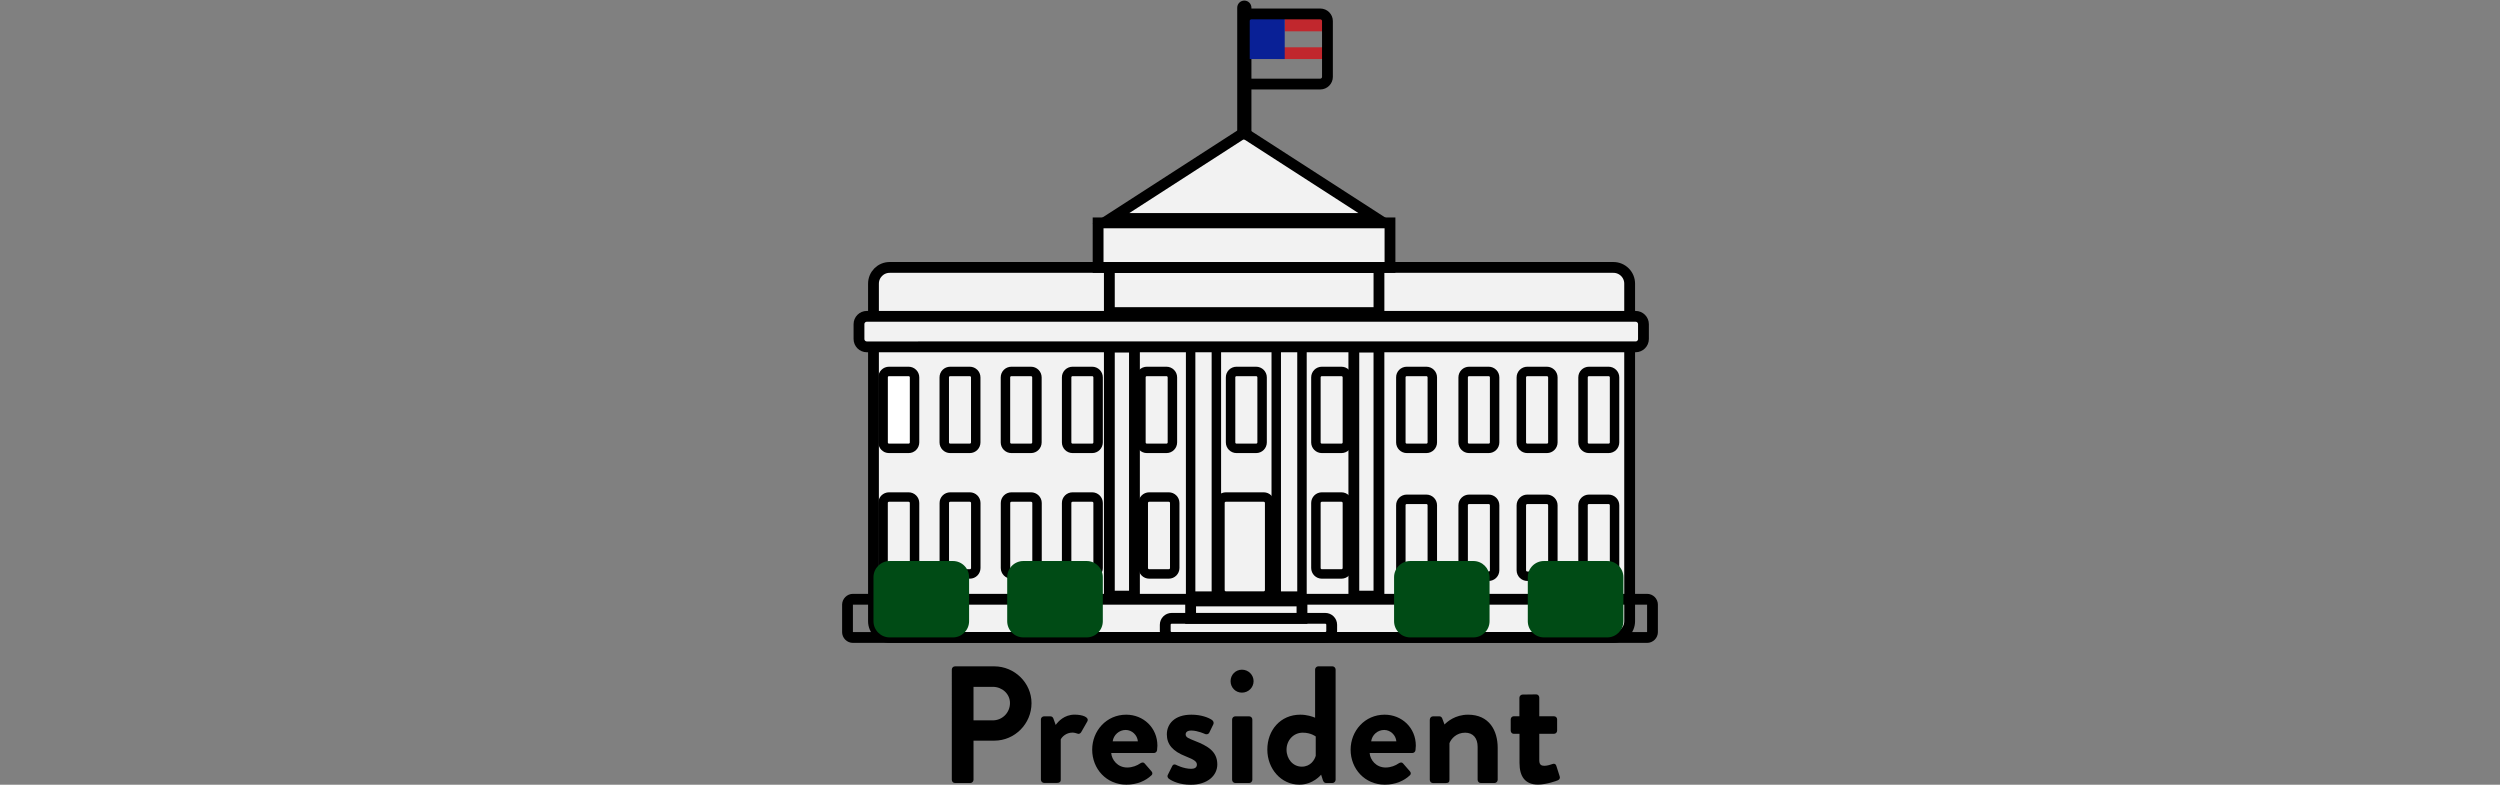 <?xml version="1.0" encoding="utf-8"?>
<!-- Generator: Adobe Illustrator 24.0.1, SVG Export Plug-In . SVG Version: 6.00 Build 0)  -->
<svg version="1.1" id="Layer_1" xmlns="http://www.w3.org/2000/svg" xmlns:xlink="http://www.w3.org/1999/xlink" x="0px" y="0px"
	 viewBox="0 0 1836.42 576.43" style="enable-background:new 0 0 1836.42 576.43;" xml:space="preserve">
<rect x="0" y="0" width="1836.42" height="576.43" fill="#808080" stroke="none"/>
<style type="text/css">
	.st0{clip-path:url(#SVGID_2_);}
	.st1{clip-path:url(#SVGID_4_);fill:#F2F2F2;}
	.st2{clip-path:url(#SVGID_6_);fill:none;stroke:#000000;stroke-width:7.946;stroke-miterlimit:10;}
	.st3{clip-path:url(#SVGID_8_);fill:none;stroke:#000000;stroke-width:7.946;stroke-miterlimit:10;}
	.st4{clip-path:url(#SVGID_10_);fill:#FFFFFF;}
	.st5{clip-path:url(#SVGID_12_);fill:none;stroke:#000000;stroke-width:1.982;stroke-miterlimit:10;}
	.st6{clip-path:url(#SVGID_14_);fill:none;stroke:#000000;stroke-width:6.946;stroke-miterlimit:10;}
	.st7{clip-path:url(#SVGID_16_);fill:none;stroke:#000000;stroke-width:6.946;stroke-miterlimit:10;}
	.st8{clip-path:url(#SVGID_18_);fill:none;stroke:#000000;stroke-width:6.946;stroke-miterlimit:10;}
	.st9{clip-path:url(#SVGID_20_);fill:none;stroke:#000000;stroke-width:6.946;stroke-miterlimit:10;}
	.st10{clip-path:url(#SVGID_22_);fill:none;stroke:#000000;stroke-width:6.946;stroke-miterlimit:10;}
	.st11{clip-path:url(#SVGID_24_);fill:none;stroke:#000000;stroke-width:6.946;stroke-miterlimit:10;}
	.st12{clip-path:url(#SVGID_26_);fill:none;stroke:#000000;stroke-width:6.946;stroke-miterlimit:10;}
	.st13{clip-path:url(#SVGID_28_);fill:none;stroke:#000000;stroke-width:6.946;stroke-miterlimit:10;}
	.st14{clip-path:url(#SVGID_30_);fill:none;stroke:#000000;stroke-width:6.946;stroke-miterlimit:10;}
	.st15{clip-path:url(#SVGID_32_);fill:none;stroke:#000000;stroke-width:6.946;stroke-miterlimit:10;}
	.st16{clip-path:url(#SVGID_34_);fill:none;stroke:#000000;stroke-width:6.946;stroke-miterlimit:10;}
	.st17{clip-path:url(#SVGID_36_);fill:none;stroke:#000000;stroke-width:6.946;stroke-miterlimit:10;}
	.st18{clip-path:url(#SVGID_38_);fill:none;stroke:#000000;stroke-width:6.946;stroke-miterlimit:10;}
	.st19{clip-path:url(#SVGID_40_);fill:none;stroke:#000000;stroke-width:6.946;stroke-miterlimit:10;}
	.st20{clip-path:url(#SVGID_42_);fill:none;stroke:#000000;stroke-width:6.946;stroke-miterlimit:10;}
	.st21{clip-path:url(#SVGID_44_);fill:none;stroke:#000000;stroke-width:6.946;stroke-miterlimit:10;}
	.st22{clip-path:url(#SVGID_46_);fill:none;stroke:#000000;stroke-width:6.946;stroke-miterlimit:10;}
	.st23{clip-path:url(#SVGID_48_);fill:none;stroke:#000000;stroke-width:6.946;stroke-miterlimit:10;}
	.st24{clip-path:url(#SVGID_50_);fill:none;stroke:#000000;stroke-width:6.946;stroke-miterlimit:10;}
	.st25{clip-path:url(#SVGID_52_);fill:none;stroke:#000000;stroke-width:6.946;stroke-miterlimit:10;}
	.st26{clip-path:url(#SVGID_54_);fill:none;stroke:#000000;stroke-width:6.946;stroke-miterlimit:10;}
	.st27{clip-path:url(#SVGID_56_);fill:none;stroke:#000000;stroke-width:6.946;stroke-miterlimit:10;}
	.st28{clip-path:url(#SVGID_58_);fill:#004B15;}
	.st29{clip-path:url(#SVGID_60_);fill:#004B15;}
	.st30{clip-path:url(#SVGID_62_);fill:#004B15;}
	.st31{clip-path:url(#SVGID_64_);fill:#004B15;}
	.st32{clip-path:url(#SVGID_66_);fill:none;stroke:#000000;stroke-width:7.946;stroke-miterlimit:10;}
	.st33{clip-path:url(#SVGID_68_);fill:none;stroke:#000000;stroke-width:7.946;stroke-miterlimit:10;}
	.st34{clip-path:url(#SVGID_70_);fill:none;stroke:#000000;stroke-width:6.946;stroke-miterlimit:10;}
	.st35{clip-path:url(#SVGID_72_);fill:#F2F2F2;}
	.st36{clip-path:url(#SVGID_74_);fill:none;stroke:#000000;stroke-width:7.946;stroke-miterlimit:10;}
	.st37{clip-path:url(#SVGID_76_);fill:none;stroke:#000000;stroke-width:6.946;stroke-miterlimit:10;}
	.st38{clip-path:url(#SVGID_78_);fill:none;stroke:#000000;stroke-width:7.946;stroke-miterlimit:10;}
	.st39{clip-path:url(#SVGID_80_);fill:none;stroke:#000000;stroke-width:7.946;stroke-miterlimit:10;}
	.st40{clip-path:url(#SVGID_82_);fill:none;stroke:#000000;stroke-width:7.946;stroke-miterlimit:10;}
	.st41{clip-path:url(#SVGID_84_);fill:#F2F2F2;}
	.st42{clip-path:url(#SVGID_86_);fill:none;stroke:#000000;stroke-width:7.946;stroke-miterlimit:10;}
	.st43{clip-path:url(#SVGID_88_);fill:#F2F2F2;}
	.st44{clip-path:url(#SVGID_90_);fill:none;stroke:#000000;stroke-width:7.946;stroke-linecap:round;stroke-miterlimit:10;}
	.st45{clip-path:url(#SVGID_92_);fill:#C1272D;}
	.st46{clip-path:url(#SVGID_94_);fill:#C1272D;}
	.st47{clip-path:url(#SVGID_96_);}
	.st48{clip-path:url(#SVGID_98_);fill:#092096;}
	.st49{clip-path:url(#SVGID_100_);fill:none;stroke:#000000;stroke-width:7.946;stroke-miterlimit:10;}
</style>
<g>
	<g>
		<path d="M699.17,491.81c0-1.21,1-2.34,2.34-2.34h28.79c15.06,0,27.42,12.23,27.42,27.04c0,15.19-12.35,27.54-27.29,27.54h-15.31
			v28.79c0,1.21-1.09,2.34-2.34,2.34h-11.27c-1.34,0-2.34-1.08-2.34-2.34L699.17,491.81L699.17,491.81z M729.3,529.15
			c6.84,0,12.6-5.51,12.6-12.73c0-6.72-5.76-11.89-12.6-11.89h-14.19v24.62H729.3z"/>
		<path d="M764.6,528.53c0-1.34,1.09-2.34,2.34-2.34h4.63c1.09,0,1.84,0.63,2.21,1.59l1.71,4.76c1.71-2.46,6.26-7.59,13.85-7.59
			c5.76,0,10.89,1.84,9.43,4.88l-4.55,7.97c-0.63,1.08-1.84,1.59-2.8,1.08c-0.38-0.13-2.21-0.75-3.55-0.75
			c-4.88,0-7.85,3.3-8.68,5.01v29.63c0,1.71-1.09,2.34-2.8,2.34h-9.43c-1.21,0-2.34-1.08-2.34-2.34v-44.23H764.6z"/>
		<path d="M827.28,524.98c12.6,0,22.91,9.56,22.91,22.78c0,0.88-0.13,2.46-0.25,3.3c-0.13,1.21-1.21,2.09-2.34,2.09h-31.34
			c0.38,5.01,4.67,10.64,11.77,10.64c3.8,0,7.34-1.46,9.56-3.05c1.21-0.75,2.34-0.96,3.17,0l5.01,5.76
			c0.88,0.88,1.09,2.21-0.13,3.17c-4.05,3.8-10.27,6.72-18.24,6.72c-14.69,0-25.12-11.64-25.12-25.71
			C802.29,536.87,812.72,524.98,827.28,524.98z M835.84,544.55c-0.38-4.55-4.3-8.35-8.93-8.35c-4.88,0-8.93,3.67-9.56,8.35H835.84z"
			/>
		<path d="M857.79,569.3l3.3-6.59c0.5-1.21,1.71-1.46,2.8-0.88c0,0,5.51,2.92,11.14,2.92c2.46,0,4.17-0.96,4.17-3.05
			c0-2.21-1.71-3.55-8.22-6.13c-9.43-3.67-13.85-8.68-13.85-16.15s5.51-14.44,17.99-14.44c7.22,0,12.48,2.09,15.06,3.8
			c1.09,0.75,1.71,2.09,1.09,3.3l-3.05,6.26c-0.63,1.08-1.96,1.21-2.92,0.88c0,0-5.51-2.59-10.18-2.59c-2.92,0-4.17,1.21-4.17,2.84
			c0,2.21,2.21,2.92,6.72,4.76c9.43,3.67,16.53,7.72,16.53,17.28c0,8.1-7.09,14.94-19.49,14.94c-8.1,0-13.73-2.59-16.27-4.55
			C857.79,571.26,857.29,570.3,857.79,569.3z"/>
		<path d="M903.94,500.36c0-4.67,3.67-8.43,8.35-8.43c4.76,0,8.55,3.8,8.55,8.43s-3.8,8.43-8.55,8.43
			C907.61,508.83,903.94,505.03,903.94,500.36z M905.07,528.53c0-1.34,1.09-2.34,2.34-2.34h10.18c1.21,0,2.34,0.96,2.34,2.34v44.32
			c0,1.21-1.09,2.34-2.34,2.34H907.4c-1.21,0-2.34-1.08-2.34-2.34V528.53z"/>
		<path d="M955.14,524.98c4.88,0,8.68,1.34,10.89,2.21v-35.39c0-1.21,1.09-2.34,2.34-2.34h10.39c1.21,0,2.34,1.08,2.34,2.34v81.04
			c0,1.21-1.09,2.34-2.34,2.34H974c-1.09,0-1.96-0.96-2.34-2.34l-1.21-3.8c0,0-5.76,7.34-16.02,7.34
			c-13.35,0-23.49-11.64-23.49-25.71C930.9,536.37,940.58,524.98,955.14,524.98z M956.23,563.16c6.51,0,9.43-5.01,10.27-7.97v-14.19
			c0,0-3.42-2.8-9.56-2.8c-6.84,0-11.89,5.63-11.89,12.48C945.04,557.53,949.76,563.16,956.23,563.16z"/>
		<path d="M1017.11,524.98c12.6,0,22.91,9.56,22.91,22.78c0,0.88-0.13,2.46-0.25,3.3c-0.13,1.21-1.21,2.09-2.34,2.09h-31.34
			c0.38,5.01,4.67,10.64,11.77,10.64c3.8,0,7.34-1.46,9.56-3.05c1.21-0.75,2.34-0.96,3.17,0l5.01,5.76
			c0.88,0.88,1.08,2.21-0.13,3.17c-4.05,3.8-10.27,6.72-18.24,6.72c-14.69,0-25.12-11.64-25.12-25.71
			C992.16,536.87,1002.55,524.98,1017.11,524.98z M1025.71,544.55c-0.38-4.55-4.3-8.35-8.93-8.35c-4.88,0-8.93,3.67-9.56,8.35
			H1025.71z"/>
		<path d="M1050.33,528.53c0-1.34,1.09-2.34,2.34-2.34h4.63c1.09,0,1.71,0.63,2.09,1.46l1.71,4.55c1.84-1.96,7.85-7.22,17.28-7.22
			c15.57,0,21.78,11.64,21.78,24.37v23.49c0,1.21-1.09,2.34-2.34,2.34h-10.06c-1.34,0-2.34-1.08-2.34-2.34V548.6
			c0-6.38-3.3-10.39-9.18-10.39c-6.38,0-10.27,4.42-11.52,7.72v26.96c0,1.71-0.75,2.34-3.05,2.34h-9.06c-1.21,0-2.34-1.08-2.34-2.34
			v-44.36H1050.33z"/>
		<path d="M1116.1,539.04h-4.17c-1.21,0-2.21-1.08-2.21-2.34v-8.22c0-1.34,1-2.34,2.21-2.34h4.17v-13.6c0-1.21,1.08-2.34,2.34-2.34
			l10.06-0.13c1.21,0,2.21,1.08,2.21,2.34v13.73h10.77c1.34,0,2.34,0.96,2.34,2.34v8.22c0,1.21-0.96,2.34-2.34,2.34h-10.77v19.57
			c0,3.42,1.84,3.92,3.8,3.92c2.09,0,4.67-0.88,6.01-1.34c1.34-0.5,2.34,0.13,2.71,1.34l2.46,7.72c0.5,1.21-0.13,2.46-1.34,2.92
			c-0.63,0.38-8.55,3.17-14.56,3.17c-9.43,0-13.6-5.88-13.6-15.82v-21.49H1116.1z"/>
	</g>
	<g id="Vector_Smart_Object_1_">
		<g>
			<g>
				<defs>
					<rect id="SVGID_1_" x="618.59" y="0.43" width="599.24" height="471.8"/>
				</defs>
				<clipPath id="SVGID_2_">
					<use xlink:href="#SVGID_1_"  style="overflow:visible;"/>
				</clipPath>
				<g class="st0">
					<g>
						<defs>
							<rect id="SVGID_3_" x="618.59" y="0.43" width="599.24" height="471.8"/>
						</defs>
						<clipPath id="SVGID_4_">
							<use xlink:href="#SVGID_3_"  style="overflow:visible;"/>
						</clipPath>
						<path class="st1" d="M1185.12,468.27h-531.6c-6.55,0-11.89-5.34-11.89-11.89v-248c0-6.55,5.34-11.89,11.89-11.89h531.6
							c6.55,0,11.89,5.34,11.89,11.89v248C1197.01,462.93,1191.71,468.23,1185.12,468.27"/>
					</g>
					<g>
						<defs>
							<rect id="SVGID_5_" x="618.59" y="0.43" width="599.24" height="471.8"/>
						</defs>
						<clipPath id="SVGID_6_">
							<use xlink:href="#SVGID_5_"  style="overflow:visible;"/>
						</clipPath>
						<path class="st2" d="M653.52,196.44h531.64c6.59,0,11.93,5.34,11.93,11.89v248c0,6.59-5.34,11.89-11.93,11.89H653.52
							c-6.59,0-11.89-5.34-11.89-11.89V208.37C641.63,201.78,646.92,196.44,653.52,196.44z"/>
					</g>
					<g>
						<defs>
							<rect id="SVGID_7_" x="618.59" y="0.43" width="599.24" height="471.8"/>
						</defs>
						<clipPath id="SVGID_8_">
							<use xlink:href="#SVGID_7_"  style="overflow:visible;"/>
						</clipPath>
						<path class="st3" d="M626.56,440.19h583.3c2.21,0,4.01,1.79,4.01,4.01v20.07c0,2.21-1.79,4.01-4.01,4.01h-583.3
							c-2.21,0-4.01-1.79-4.01-4.01v-20.07C622.6,441.98,624.39,440.19,626.56,440.19z"/>
					</g>
					<g>
						<defs>
							<rect id="SVGID_9_" x="618.59" y="0.43" width="599.24" height="471.8"/>
						</defs>
						<clipPath id="SVGID_10_">
							<use xlink:href="#SVGID_9_"  style="overflow:visible;"/>
						</clipPath>
						<rect x="650.72" y="274.81" class="st4" width="19.03" height="56.25"/>
					</g>
					<g>
						<defs>
							<rect id="SVGID_11_" x="618.59" y="0.43" width="599.24" height="471.8"/>
						</defs>
						<clipPath id="SVGID_12_">
							<use xlink:href="#SVGID_11_"  style="overflow:visible;"/>
						</clipPath>
						<rect x="650.72" y="274.81" class="st5" width="19.03" height="56.25"/>
					</g>
					<g>
						<defs>
							<rect id="SVGID_13_" x="618.59" y="0.43" width="599.24" height="471.8"/>
						</defs>
						<clipPath id="SVGID_14_">
							<use xlink:href="#SVGID_13_"  style="overflow:visible;"/>
						</clipPath>
						<path class="st6" d="M698,272.85h14.36c2.42,0,4.38,1.96,4.38,4.38v47.74c0,2.42-1.96,4.38-4.38,4.38H698
							c-2.42,0-4.38-1.96-4.38-4.38v-47.74C693.58,274.81,695.54,272.85,698,272.85z"/>
					</g>
					<g>
						<defs>
							<rect id="SVGID_15_" x="618.59" y="0.43" width="599.24" height="471.8"/>
						</defs>
						<clipPath id="SVGID_16_">
							<use xlink:href="#SVGID_15_"  style="overflow:visible;"/>
						</clipPath>
						<path class="st7" d="M653.06,272.85h14.36c2.42,0,4.38,1.96,4.38,4.38v47.74c0,2.42-1.96,4.38-4.38,4.38h-14.36
							c-2.42,0-4.38-1.96-4.38-4.38v-47.74C648.64,274.81,650.6,272.85,653.06,272.85z"/>
					</g>
					<g>
						<defs>
							<rect id="SVGID_17_" x="618.59" y="0.43" width="599.24" height="471.8"/>
						</defs>
						<clipPath id="SVGID_18_">
							<use xlink:href="#SVGID_17_"  style="overflow:visible;"/>
						</clipPath>
						<path class="st8" d="M742.95,272.85h14.36c2.42,0,4.38,1.96,4.38,4.38v47.74c0,2.42-1.96,4.38-4.38,4.38h-14.36
							c-2.42,0-4.38-1.96-4.38-4.38v-47.74C738.56,274.81,740.53,272.85,742.95,272.85z"/>
					</g>
					<g>
						<defs>
							<rect id="SVGID_19_" x="618.59" y="0.43" width="599.24" height="471.8"/>
						</defs>
						<clipPath id="SVGID_20_">
							<use xlink:href="#SVGID_19_"  style="overflow:visible;"/>
						</clipPath>
						<path class="st9" d="M787.89,272.85h14.36c2.42,0,4.38,1.96,4.38,4.38v47.74c0,2.42-1.96,4.38-4.38,4.38h-14.36
							c-2.42,0-4.38-1.96-4.38-4.38v-47.74C783.47,274.81,785.47,272.85,787.89,272.85z"/>
					</g>
					<g>
						<defs>
							<rect id="SVGID_21_" x="618.59" y="0.43" width="599.24" height="471.8"/>
						</defs>
						<clipPath id="SVGID_22_">
							<use xlink:href="#SVGID_21_"  style="overflow:visible;"/>
						</clipPath>
						<path class="st10" d="M842.47,272.85h14.36c2.42,0,4.38,1.96,4.38,4.38v47.74c0,2.42-1.96,4.38-4.38,4.38h-14.36
							c-2.42,0-4.38-1.96-4.38-4.38v-47.74C838.05,274.81,840.01,272.85,842.47,272.85z"/>
					</g>
					<g>
						<defs>
							<rect id="SVGID_23_" x="618.59" y="0.43" width="599.24" height="471.8"/>
						</defs>
						<clipPath id="SVGID_24_">
							<use xlink:href="#SVGID_23_"  style="overflow:visible;"/>
						</clipPath>
						<path class="st11" d="M908.32,272.85h14.36c2.42,0,4.42,1.96,4.42,4.38v47.74c0,2.42-1.96,4.38-4.42,4.38h-14.36
							c-2.42,0-4.38-1.96-4.38-4.38v-47.74C903.9,274.81,905.9,272.85,908.32,272.85z"/>
					</g>
					<g>
						<defs>
							<rect id="SVGID_25_" x="618.59" y="0.43" width="599.24" height="471.8"/>
						</defs>
						<clipPath id="SVGID_26_">
							<use xlink:href="#SVGID_25_"  style="overflow:visible;"/>
						</clipPath>
						<path class="st12" d="M971,272.85h14.36c2.42,0,4.38,1.96,4.38,4.38v47.74c0,2.42-1.96,4.38-4.38,4.38H971
							c-2.42,0-4.38-1.96-4.38-4.38v-47.74C966.62,274.81,968.58,272.85,971,272.85z"/>
					</g>
					<g>
						<defs>
							<rect id="SVGID_27_" x="618.59" y="0.43" width="599.24" height="471.8"/>
						</defs>
						<clipPath id="SVGID_28_">
							<use xlink:href="#SVGID_27_"  style="overflow:visible;"/>
						</clipPath>
						<path class="st13" d="M1033.39,272.85h14.36c2.42,0,4.38,1.96,4.38,4.38v47.74c0,2.42-1.96,4.38-4.38,4.38h-14.36
							c-2.42,0-4.38-1.96-4.38-4.38v-47.74C1028.96,274.81,1030.92,272.85,1033.39,272.85z"/>
					</g>
					<g>
						<defs>
							<rect id="SVGID_29_" x="618.59" y="0.43" width="599.24" height="471.8"/>
						</defs>
						<clipPath id="SVGID_30_">
							<use xlink:href="#SVGID_29_"  style="overflow:visible;"/>
						</clipPath>
						<path class="st14" d="M1079.16,272.85h14.36c2.42,0,4.38,1.96,4.38,4.38v47.74c0,2.42-1.96,4.38-4.38,4.38h-14.36
							c-2.42,0-4.38-1.96-4.38-4.38v-47.74C1074.78,274.81,1076.74,272.85,1079.16,272.85z"/>
					</g>
					<g>
						<defs>
							<rect id="SVGID_31_" x="618.59" y="0.43" width="599.24" height="471.8"/>
						</defs>
						<clipPath id="SVGID_32_">
							<use xlink:href="#SVGID_31_"  style="overflow:visible;"/>
						</clipPath>
						<path class="st15" d="M1121.9,272.85h14.36c2.42,0,4.42,1.96,4.42,4.38v47.74c0,2.42-1.96,4.38-4.42,4.38h-14.36
							c-2.42,0-4.38-1.96-4.38-4.38v-47.74C1117.51,274.81,1119.52,272.85,1121.9,272.85z"/>
					</g>
					<g>
						<defs>
							<rect id="SVGID_33_" x="618.59" y="0.43" width="599.24" height="471.8"/>
						</defs>
						<clipPath id="SVGID_34_">
							<use xlink:href="#SVGID_33_"  style="overflow:visible;"/>
						</clipPath>
						<path class="st16" d="M1167.22,272.85h14.36c2.42,0,4.42,1.96,4.42,4.38v47.74c0,2.42-1.96,4.38-4.42,4.38h-14.36
							c-2.42,0-4.38-1.96-4.38-4.38v-47.74C1162.83,274.81,1164.79,272.85,1167.22,272.85z"/>
					</g>
					<g>
						<defs>
							<rect id="SVGID_35_" x="618.59" y="0.43" width="599.24" height="471.8"/>
						</defs>
						<clipPath id="SVGID_36_">
							<use xlink:href="#SVGID_35_"  style="overflow:visible;"/>
						</clipPath>
						<path class="st17" d="M653.06,365.11h14.36c2.42,0,4.38,1.96,4.38,4.38v47.74c0,2.42-1.96,4.38-4.38,4.38h-14.36
							c-2.42,0-4.38-1.96-4.38-4.38v-47.74C648.64,367.07,650.6,365.11,653.06,365.11z"/>
					</g>
					<g>
						<defs>
							<rect id="SVGID_37_" x="618.59" y="0.43" width="599.24" height="471.8"/>
						</defs>
						<clipPath id="SVGID_38_">
							<use xlink:href="#SVGID_37_"  style="overflow:visible;"/>
						</clipPath>
						<path class="st18" d="M698.04,365.11h14.36c2.42,0,4.38,1.96,4.38,4.38v47.74c0,2.42-1.96,4.38-4.38,4.38h-14.36
							c-2.42,0-4.38-1.96-4.38-4.38v-47.74C693.62,367.07,695.58,365.11,698.04,365.11z"/>
					</g>
					<g>
						<defs>
							<rect id="SVGID_39_" x="618.59" y="0.43" width="599.24" height="471.8"/>
						</defs>
						<clipPath id="SVGID_40_">
							<use xlink:href="#SVGID_39_"  style="overflow:visible;"/>
						</clipPath>
						<path class="st19" d="M742.99,365.11h14.36c2.42,0,4.42,1.96,4.42,4.38v47.74c0,2.42-1.96,4.38-4.42,4.38h-14.36
							c-2.42,0-4.38-1.96-4.38-4.38v-47.74C738.61,367.07,740.57,365.11,742.99,365.11z"/>
					</g>
					<g>
						<defs>
							<rect id="SVGID_41_" x="618.59" y="0.43" width="599.24" height="471.8"/>
						</defs>
						<clipPath id="SVGID_42_">
							<use xlink:href="#SVGID_41_"  style="overflow:visible;"/>
						</clipPath>
						<path class="st20" d="M787.89,365.11h14.36c2.42,0,4.38,1.96,4.38,4.38v47.74c0,2.42-1.96,4.38-4.38,4.38h-14.36
							c-2.42,0-4.38-1.96-4.38-4.38v-47.74C783.47,367.07,785.47,365.11,787.89,365.11z"/>
					</g>
					<g>
						<defs>
							<rect id="SVGID_43_" x="618.59" y="0.43" width="599.24" height="471.8"/>
						</defs>
						<clipPath id="SVGID_44_">
							<use xlink:href="#SVGID_43_"  style="overflow:visible;"/>
						</clipPath>
						<path class="st21" d="M844.18,365.11h14.36c2.42,0,4.38,1.96,4.38,4.38v47.74c0,2.42-1.96,4.38-4.38,4.38h-14.36
							c-2.42,0-4.38-1.96-4.38-4.38v-47.74C839.8,367.07,841.76,365.11,844.18,365.11z"/>
					</g>
					<g>
						<defs>
							<rect id="SVGID_45_" x="618.59" y="0.43" width="599.24" height="471.8"/>
						</defs>
						<clipPath id="SVGID_46_">
							<use xlink:href="#SVGID_45_"  style="overflow:visible;"/>
						</clipPath>
						<path class="st22" d="M900.52,365.11h27.75c2.42,0,4.38,1.96,4.38,4.38v63.97c0,2.42-1.96,4.38-4.38,4.38h-27.75
							c-2.42,0-4.38-1.96-4.38-4.38v-63.97C896.1,367.07,898.06,365.11,900.52,365.11z"/>
					</g>
					<g>
						<defs>
							<rect id="SVGID_47_" x="618.59" y="0.43" width="599.24" height="471.8"/>
						</defs>
						<clipPath id="SVGID_48_">
							<use xlink:href="#SVGID_47_"  style="overflow:visible;"/>
						</clipPath>
						<path class="st23" d="M971,365.11h14.36c2.42,0,4.38,1.96,4.38,4.38v47.74c0,2.42-1.96,4.38-4.38,4.38H971
							c-2.42,0-4.38-1.96-4.38-4.38v-47.74C966.62,367.07,968.58,365.11,971,365.11z"/>
					</g>
					<g>
						<defs>
							<rect id="SVGID_49_" x="618.59" y="0.43" width="599.24" height="471.8"/>
						</defs>
						<clipPath id="SVGID_50_">
							<use xlink:href="#SVGID_49_"  style="overflow:visible;"/>
						</clipPath>
						<path class="st24" d="M1033.39,366.78h14.36c2.42,0,4.38,1.96,4.38,4.38v47.74c0,2.42-1.96,4.38-4.38,4.38h-14.36
							c-2.42,0-4.38-1.96-4.38-4.38v-47.7C1028.96,368.74,1030.92,366.78,1033.39,366.78z"/>
					</g>
					<g>
						<defs>
							<rect id="SVGID_51_" x="618.59" y="0.43" width="599.24" height="471.8"/>
						</defs>
						<clipPath id="SVGID_52_">
							<use xlink:href="#SVGID_51_"  style="overflow:visible;"/>
						</clipPath>
						<path class="st25" d="M1079.16,366.78h14.36c2.42,0,4.38,1.96,4.38,4.38v47.74c0,2.42-1.96,4.38-4.38,4.38h-14.36
							c-2.42,0-4.38-1.96-4.38-4.38v-47.7C1074.78,368.74,1076.74,366.78,1079.16,366.78z"/>
					</g>
					<g>
						<defs>
							<rect id="SVGID_53_" x="618.59" y="0.43" width="599.24" height="471.8"/>
						</defs>
						<clipPath id="SVGID_54_">
							<use xlink:href="#SVGID_53_"  style="overflow:visible;"/>
						</clipPath>
						<path class="st26" d="M1121.9,366.78h14.36c2.42,0,4.42,1.96,4.42,4.38v47.74c0,2.42-1.96,4.38-4.42,4.38h-14.36
							c-2.42,0-4.38-1.96-4.38-4.38v-47.7C1117.51,368.74,1119.52,366.78,1121.9,366.78z"/>
					</g>
					<g>
						<defs>
							<rect id="SVGID_55_" x="618.59" y="0.43" width="599.24" height="471.8"/>
						</defs>
						<clipPath id="SVGID_56_">
							<use xlink:href="#SVGID_55_"  style="overflow:visible;"/>
						</clipPath>
						<path class="st27" d="M1167.22,366.78h14.36c2.42,0,4.42,1.96,4.42,4.38v47.74c0,2.42-1.96,4.38-4.42,4.38h-14.36
							c-2.42,0-4.38-1.96-4.38-4.38v-47.7C1162.83,368.74,1164.79,366.78,1167.22,366.78z"/>
					</g>
					<g>
						<defs>
							<rect id="SVGID_57_" x="618.59" y="0.43" width="599.24" height="471.8"/>
						</defs>
						<clipPath id="SVGID_58_">
							<use xlink:href="#SVGID_57_"  style="overflow:visible;"/>
						</clipPath>
						<path class="st28" d="M653.52,412.1h46.45c6.59,0,11.89,5.34,11.89,11.89v32.34c0,6.55-5.34,11.89-11.89,11.89h-46.45
							c-6.55,0-11.89-5.34-11.89-11.89v-32.34C641.63,417.44,646.97,412.1,653.52,412.1"/>
					</g>
					<g>
						<defs>
							<rect id="SVGID_59_" x="618.59" y="0.43" width="599.24" height="471.8"/>
						</defs>
						<clipPath id="SVGID_60_">
							<use xlink:href="#SVGID_59_"  style="overflow:visible;"/>
						</clipPath>
						<path class="st29" d="M751.75,412.1h46.45c6.59,0,11.89,5.34,11.89,11.89v32.34c0,6.55-5.34,11.89-11.89,11.89h-46.45
							c-6.55,0-11.89-5.34-11.89-11.89v-32.34C739.86,417.44,745.2,412.1,751.75,412.1"/>
					</g>
					<g>
						<defs>
							<rect id="SVGID_61_" x="618.59" y="0.43" width="599.24" height="471.8"/>
						</defs>
						<clipPath id="SVGID_62_">
							<use xlink:href="#SVGID_61_"  style="overflow:visible;"/>
						</clipPath>
						<path class="st30" d="M1035.93,412.1h46.36c6.55,0,11.85,5.34,11.89,11.89v32.34c0,6.55-5.34,11.89-11.89,11.89h-46.36
							c-6.55,0-11.89-5.34-11.89-11.89v-32.34C1024.04,417.44,1029.34,412.1,1035.93,412.1"/>
					</g>
					<g>
						<defs>
							<rect id="SVGID_63_" x="618.59" y="0.43" width="599.24" height="471.8"/>
						</defs>
						<clipPath id="SVGID_64_">
							<use xlink:href="#SVGID_63_"  style="overflow:visible;"/>
						</clipPath>
						<path class="st31" d="M1134.16,412.1h46.45c6.59,0,11.89,5.34,11.89,11.89v32.34c0,6.55-5.34,11.89-11.89,11.89h-46.45
							c-6.55,0-11.89-5.34-11.89-11.89v-32.34C1122.27,417.44,1127.57,412.1,1134.16,412.1"/>
					</g>
					<g>
						<defs>
							<rect id="SVGID_65_" x="618.59" y="0.43" width="599.24" height="471.8"/>
						</defs>
						<clipPath id="SVGID_66_">
							<use xlink:href="#SVGID_65_"  style="overflow:visible;"/>
						</clipPath>
						<rect x="814.89" y="254.86" class="st32" width="18.44" height="183.03"/>
					</g>
					<g>
						<defs>
							<rect id="SVGID_67_" x="618.59" y="0.43" width="599.24" height="471.8"/>
						</defs>
						<clipPath id="SVGID_68_">
							<use xlink:href="#SVGID_67_"  style="overflow:visible;"/>
						</clipPath>
						<rect x="994.49" y="254.86" class="st33" width="18.44" height="183.03"/>
					</g>
					<g>
						<defs>
							<rect id="SVGID_69_" x="618.59" y="0.43" width="599.24" height="471.8"/>
						</defs>
						<clipPath id="SVGID_70_">
							<use xlink:href="#SVGID_69_"  style="overflow:visible;"/>
						</clipPath>
						<rect x="874.6" y="254.86" class="st34" width="18.9" height="183.03"/>
					</g>
					<g>
						<defs>
							<rect id="SVGID_71_" x="618.59" y="0.43" width="599.24" height="471.8"/>
						</defs>
						<clipPath id="SVGID_72_">
							<use xlink:href="#SVGID_71_"  style="overflow:visible;"/>
						</clipPath>
						<path class="st35" d="M1201.48,254.82H636.74c-3.17,0-5.76-2.59-5.76-5.76v-10.85c0-3.17,2.59-5.76,5.76-5.76h564.73
							c3.17,0,5.76,2.59,5.76,5.76v10.85C1207.23,252.23,1204.65,254.82,1201.48,254.82"/>
					</g>
					<g>
						<defs>
							<rect id="SVGID_73_" x="618.59" y="0.43" width="599.24" height="471.8"/>
						</defs>
						<clipPath id="SVGID_74_">
							<use xlink:href="#SVGID_73_"  style="overflow:visible;"/>
						</clipPath>
						<path class="st36" d="M636.74,232.37h564.73c3.17,0,5.76,2.59,5.76,5.76v10.89c0,3.17-2.59,5.76-5.76,5.76H636.74
							c-3.17,0-5.76-2.59-5.76-5.76v-10.89C630.98,234.96,633.57,232.37,636.74,232.37z"/>
					</g>
					<g>
						<defs>
							<rect id="SVGID_75_" x="618.59" y="0.43" width="599.24" height="471.8"/>
						</defs>
						<clipPath id="SVGID_76_">
							<use xlink:href="#SVGID_75_"  style="overflow:visible;"/>
						</clipPath>
						<rect x="937.49" y="254.86" class="st37" width="18.9" height="183.03"/>
					</g>
					<g>
						<defs>
							<rect id="SVGID_77_" x="618.59" y="0.43" width="599.24" height="471.8"/>
						</defs>
						<clipPath id="SVGID_78_">
							<use xlink:href="#SVGID_77_"  style="overflow:visible;"/>
						</clipPath>
						<path class="st38" d="M860.67,454.21H973.5c2.59,0,4.72,2.13,4.72,4.72v4.59c0,2.59-2.13,4.72-4.72,4.72H860.67
							c-2.59,0-4.72-2.13-4.72-4.72v-4.59C855.95,456.33,858.08,454.21,860.67,454.21z"/>
					</g>
					<g>
						<defs>
							<rect id="SVGID_79_" x="618.59" y="0.43" width="599.24" height="471.8"/>
						</defs>
						<clipPath id="SVGID_80_">
							<use xlink:href="#SVGID_79_"  style="overflow:visible;"/>
						</clipPath>
						<rect x="874.6" y="441.44" class="st39" width="81.79" height="12.81"/>
					</g>
					<g>
						<defs>
							<rect id="SVGID_81_" x="618.59" y="0.43" width="599.24" height="471.8"/>
						</defs>
						<clipPath id="SVGID_82_">
							<use xlink:href="#SVGID_81_"  style="overflow:visible;"/>
						</clipPath>
						<rect x="814.89" y="196.44" class="st40" width="198.05" height="33.18"/>
					</g>
					<g>
						<defs>
							<rect id="SVGID_83_" x="618.59" y="0.43" width="599.24" height="471.8"/>
						</defs>
						<clipPath id="SVGID_84_">
							<use xlink:href="#SVGID_83_"  style="overflow:visible;"/>
						</clipPath>
						<rect x="806.63" y="163.72" class="st41" width="214.41" height="32.72"/>
					</g>
					<g>
						<defs>
							<rect id="SVGID_85_" x="618.59" y="0.43" width="599.24" height="471.8"/>
						</defs>
						<clipPath id="SVGID_86_">
							<use xlink:href="#SVGID_85_"  style="overflow:visible;"/>
						</clipPath>
						<rect x="806.63" y="163.72" class="st42" width="214.41" height="32.72"/>
					</g>
					<g>
						<defs>
							<rect id="SVGID_87_" x="618.59" y="0.43" width="599.24" height="471.8"/>
						</defs>
						<clipPath id="SVGID_88_">
							<use xlink:href="#SVGID_87_"  style="overflow:visible;"/>
						</clipPath>
						<polygon class="st43" points="913.7,97.5 816.02,160.51 1011.35,160.51 						"/>
					</g>
					<g>
						<defs>
							<rect id="SVGID_89_" x="618.59" y="0.43" width="599.24" height="471.8"/>
						</defs>
						<clipPath id="SVGID_90_">
							<use xlink:href="#SVGID_89_"  style="overflow:visible;"/>
						</clipPath>
						<polygon class="st44" points="913.7,97.5 816.02,160.51 1011.35,160.51 						"/>
					</g>
					<g>
						<defs>
							<rect id="SVGID_91_" x="618.59" y="0.43" width="599.24" height="471.8"/>
						</defs>
						<clipPath id="SVGID_92_">
							<use xlink:href="#SVGID_91_"  style="overflow:visible;"/>
						</clipPath>
						<rect x="943.75" y="11.99" class="st45" width="30.05" height="11.02"/>
					</g>
					<g>
						<defs>
							<rect id="SVGID_93_" x="618.59" y="0.43" width="599.24" height="471.8"/>
						</defs>
						<clipPath id="SVGID_94_">
							<use xlink:href="#SVGID_93_"  style="overflow:visible;"/>
						</clipPath>
						<rect x="937.95" y="34.74" class="st46" width="34.89" height="8.64"/>
					</g>
					<g>
						<defs>
							<rect id="SVGID_95_" x="618.59" y="0.43" width="599.24" height="471.8"/>
						</defs>
						<clipPath id="SVGID_96_">
							<use xlink:href="#SVGID_95_"  style="overflow:visible;"/>
						</clipPath>
						<path class="st47" d="M914.04,102.42L914.04,102.42c-2.88,0-5.22-2.34-5.22-5.22V5.69c0-2.92,2.34-5.26,5.22-5.26
							s5.22,2.34,5.22,5.26v91.56C919.21,100.09,916.92,102.42,914.04,102.42"/>
					</g>
					<g>
						<defs>
							<rect id="SVGID_97_" x="618.59" y="0.43" width="599.24" height="471.8"/>
						</defs>
						<clipPath id="SVGID_98_">
							<use xlink:href="#SVGID_97_"  style="overflow:visible;"/>
						</clipPath>
						<rect x="916.79" y="12.95" class="st48" width="26.92" height="30.42"/>
					</g>
					<g>
						<defs>
							<rect id="SVGID_99_" x="618.59" y="0.43" width="599.24" height="471.8"/>
						</defs>
						<clipPath id="SVGID_100_">
							<use xlink:href="#SVGID_99_"  style="overflow:visible;"/>
						</clipPath>
						<path class="st49" d="M919.26,10.24h50.58c2.88,0,5.26,2.34,5.26,5.22v41.02c0,2.88-2.38,5.26-5.26,5.26h-50.58
							c-2.88,0-5.22-2.38-5.22-5.26V15.46C914,12.58,916.33,10.24,919.26,10.24z"/>
					</g>
				</g>
			</g>
		</g>
	</g>
</g>
</svg>
